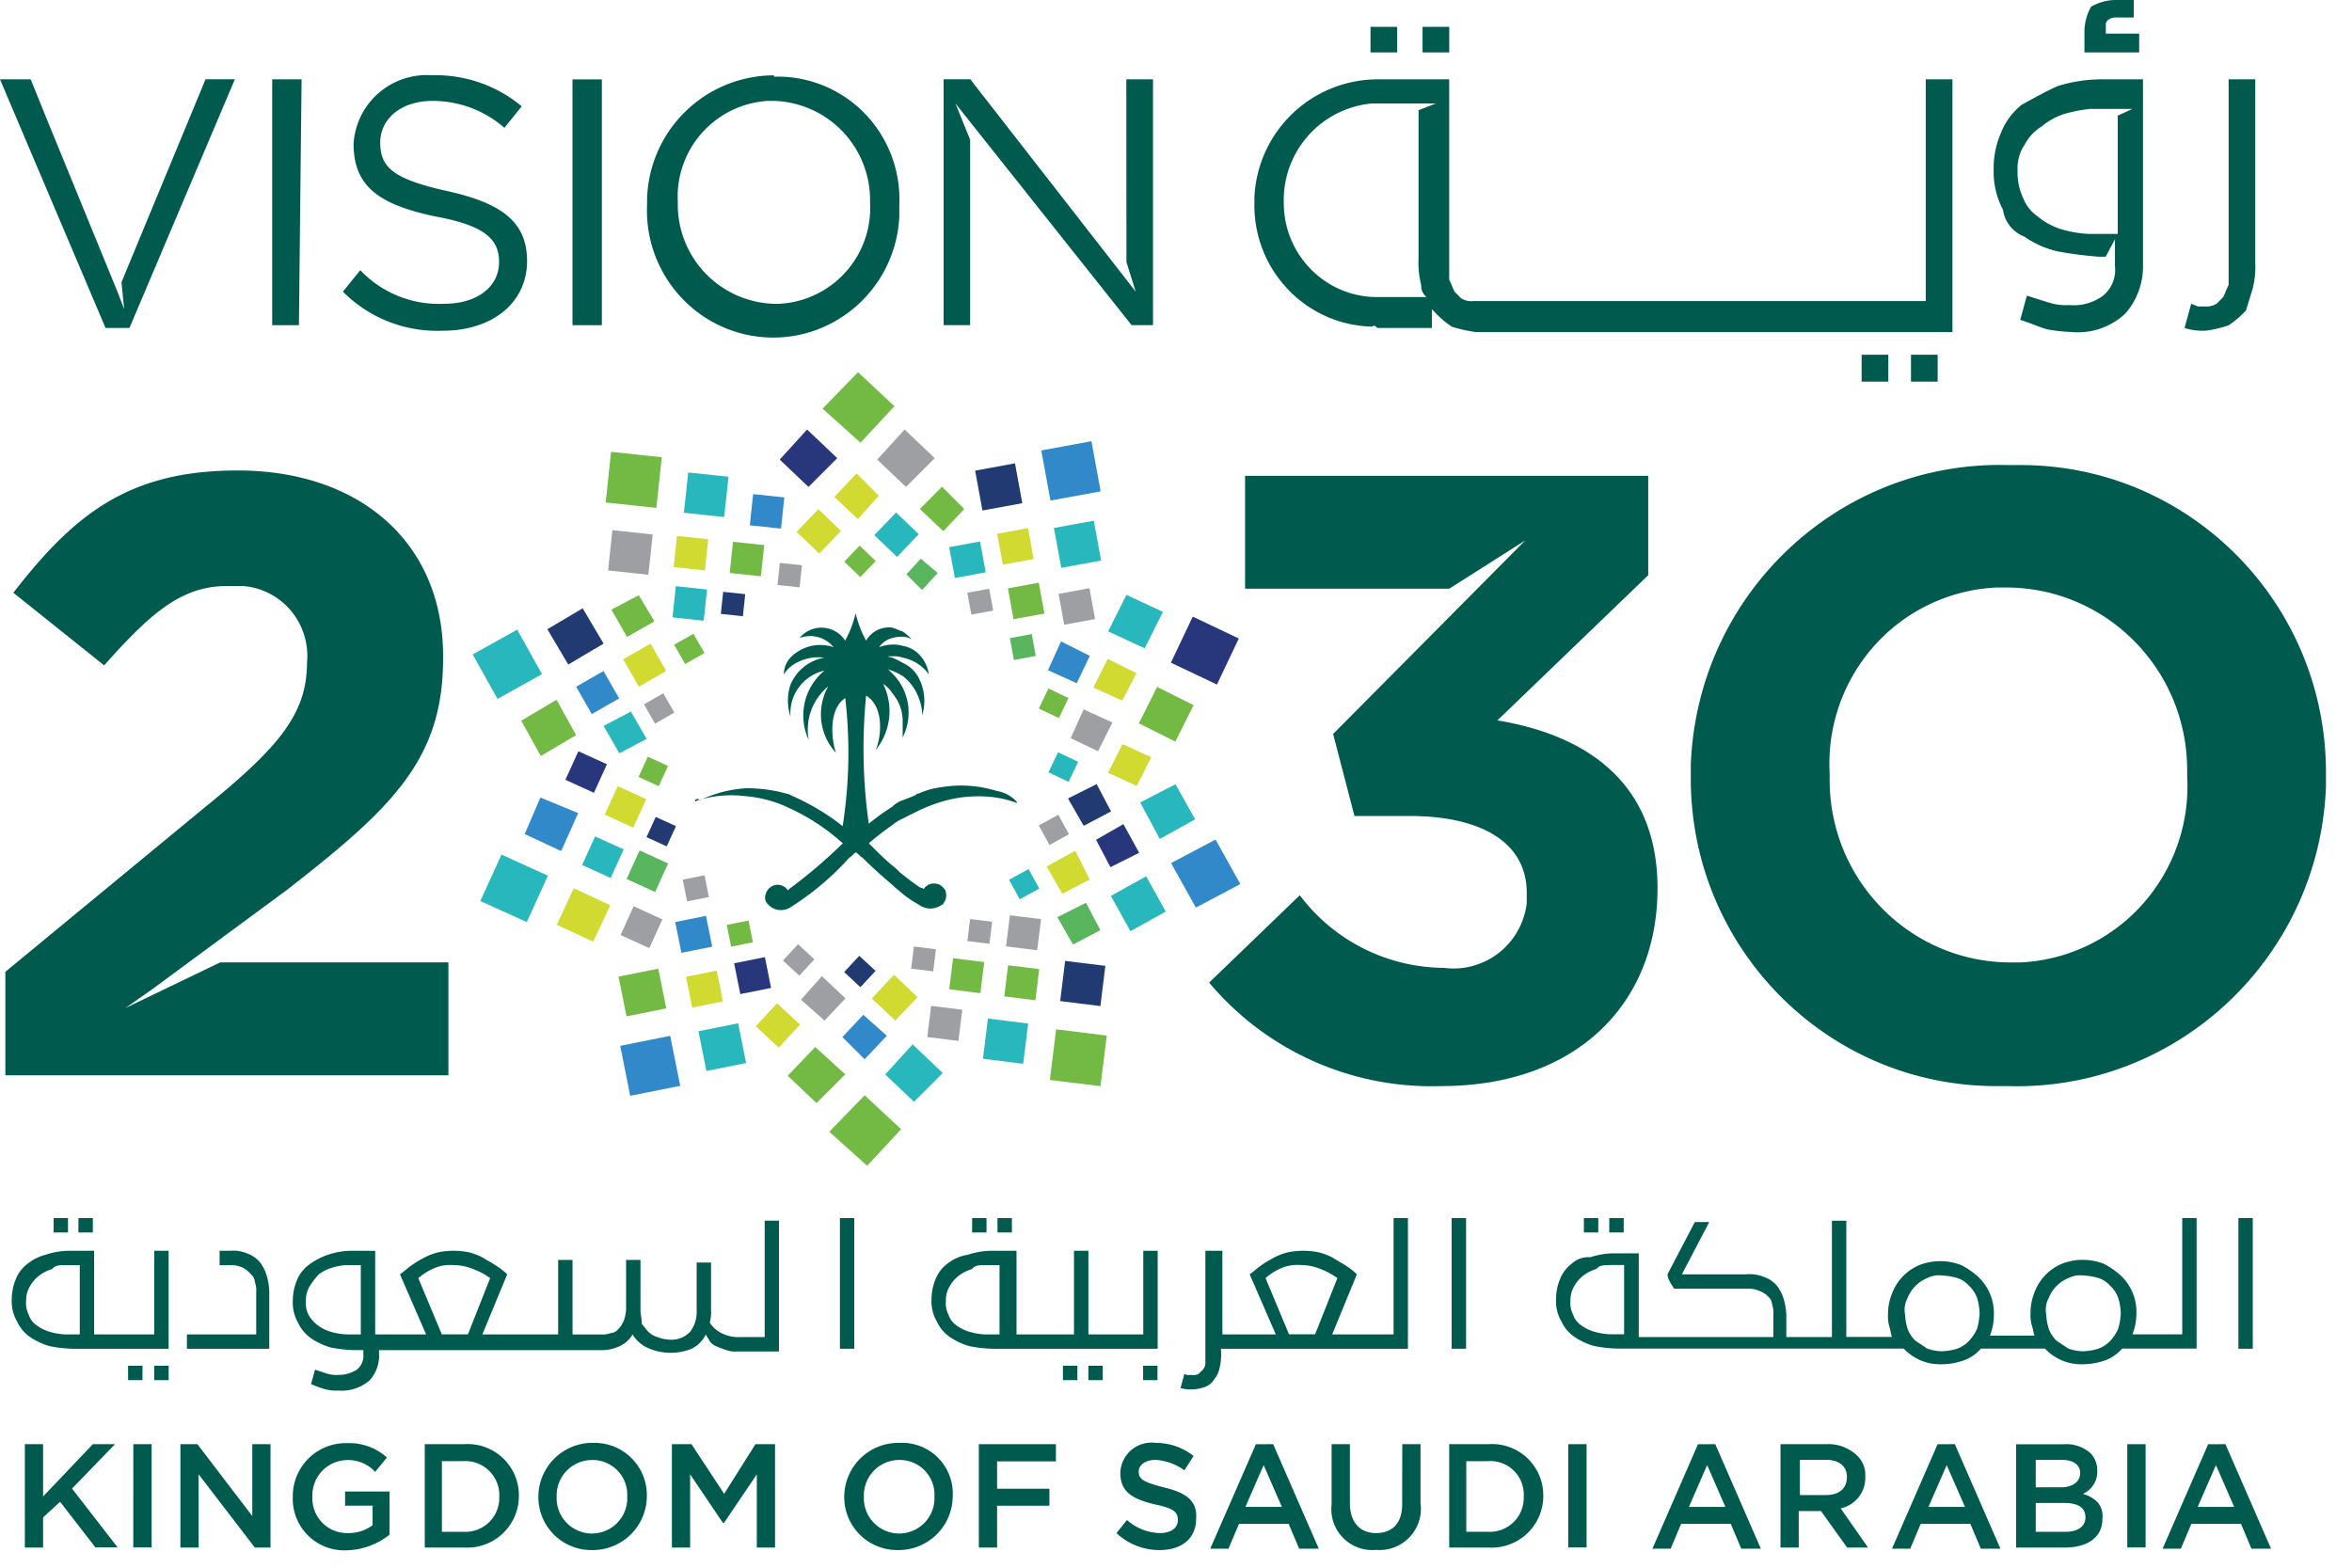 <svg xmlns="http://www.w3.org/2000/svg" width="57" height="38" viewBox="0 0 57 38"><g><g><g><path fill="#28377b" d="M18.896 11.14l.697.663.698-.697-.731-.695z"/></g><g><path fill="#9d9fa2" d="M21.259 11.14l.697.663.697-.697-.73-.695z"/></g><g><path fill="#d1da30" d="M20.22 12.046l.571.538.507-.57-.539-.539z"/></g><g><path fill="#73ba44" d="M22.292 12.337l.57.539.507-.539-.539-.539z"/></g><g><path fill="#d1da30" d="M19.307 12.892l.525-.549.55.526-.526.55z"/></g><g><path fill="#27b7bd" d="M21.19 12.971l.526-.549.55.527-.527.549z"/></g><g><path fill="#73ba44" d="M20.46 13.615l.373-.389.389.373-.373.389z"/></g><g><path fill="#59b65e" d="M21.966 13.922l.38.38.38-.412-.412-.348z"/></g><g><path fill="#3189c9" d="M25.235 10.918l1.216-.223.223 1.215-1.216.223z"/></g><g><path fill="#213a71" d="M23.809 12.374l-.177-.966.966-.177.177.966z"/></g><g><path fill="#27b7bd" d="M25.542 12.798l.966-.177.177.966-.966.177z"/></g><g><path fill="#d1da30" d="M24.166 12.939l.748-.138.137.748-.748.138z"/></g><g><path fill="#9d9fa2" d="M25.654 14.395l.748-.137.137.748-.748.137z"/></g><g><path fill="#27b7bd" d="M23.003 13.263l.748-.138.138.748-.748.138z"/></g><g><path fill="#73ba44" d="M24.426 14.261l.748-.137.137.748-.748.137z"/></g><g><path fill="#9d9fa2" d="M23.443 14.367l.53-.097.097.53-.53.097z"/></g><g><path fill="#59b65e" d="M24.475 15.467l.53-.097.096.53-.53.097z"/></g><g><path fill="#28377b" d="M28.376 16.063l.53-1.116 1.116.53-.53 1.116z"/></g><g><path fill="#27b7bd" d="M26.856 15.303l.885.412.442-.884-.885-.412z"/></g><g><path fill="#73ba44" d="M27.6 17.534l.884.442.442-.884-.884-.442z"/></g><g><path fill="#d1da30" d="M26.497 16.665l.698.317.348-.663-.697-.349z"/></g><g><path fill="#d1da30" d="M26.853 18.734l.697.317.349-.697-.697-.317z"/></g><g><path fill="#3189c9" d="M25.397 16.245l.697.316.317-.663-.697-.35z"/></g><g><path fill="#9d9fa2" d="M25.947 17.893l.663.317.349-.697-.697-.317z"/></g><g><path fill="#73ba44" d="M25.176 17.175l.232-.487.486.232-.232.486z"/></g><g><g><path fill="#27b7bd" d="M25.41 18.72l.232-.486.487.232-.232.486z"/></g><g><path fill="#3189c9" d="M28.982 21.999l1.078-.57-.602-1.078-1.078.57z"/></g></g><g><path fill="#27b7bd" d="M27.632 19.451l.476.885.855-.476-.475-.85z"/></g><g><path fill="#27b7bd" d="M26.921 21.716l.475.855.856-.475-.475-.855z"/></g><g><path fill="#28377b" d="M26.562 20.356l.349.664.697-.349-.383-.695z"/></g><g><path fill="#59b65e" d="M25.624 22.232l.38.663.663-.348-.348-.664z"/></g><g><path fill="#213a71" d="M25.883 19.355l.38.663.663-.349-.349-.663z"/></g><g><path fill="#d1da30" d="M25.365 21.003l.38.663.663-.348-.348-.697z"/></g><g><path fill="#9d9fa2" d="M25.175 20.009l.473-.259.258.472-.472.26z"/></g><g><path fill="#27b7bd" d="M24.454 21.325l.473-.259.259.473-.473.259z"/></g><g><path fill="#73ba44" d="M25.443 26.177l.152-1.227 1.227.152-.152 1.227z"/></g><g><path fill="#213a71" d="M25.693 24.266l.12-.974.975.12-.12.975z"/></g><g><path fill="#27b7bd" d="M24.796 25.786l-.975-.122.121-.974.975.12z"/></g><g><path fill="#73ba44" d="M24.338 24.153l.093-.755.755.093-.093.755z"/></g><g><path fill="#9d9fa2" d="M22.472 25.137l.094-.755.755.093-.094.756z"/></g><g><path fill="#9d9fa2" d="M24.381 22.94l.094-.754.754.093-.093.755z"/></g><g><path fill="#73ba44" d="M23.004 23.98l.094-.754.754.094-.093.755z"/></g><g><path fill="#9d9fa2" d="M23.444 22.812l.066-.535.535.066-.066.535z"/></g><g><path fill="#9d9fa2" d="M22.082 23.479l.066-.535.534.066-.066.535z"/></g><g><path fill="#73ba44" d="M20.097 27.433l.918.824.824-.885-.884-.823z"/></g><g><path fill="#73ba44" d="M19.935 9.906l.919.824.823-.884-.884-.824z"/></g><g><path fill="#27b7bd" d="M21.453 26.044l.697.663.697-.697-.73-.695z"/></g><g><path fill="#73ba44" d="M19.09 26.076l.698.663.697-.697-.729-.663z"/></g><g><path fill="#3189c9" d="M20.415 25.138l.539.538.538-.57-.57-.507z"/></g><g><path fill="#d1da30" d="M18.315 24.876l.517-.557.557.517-.517.557z"/></g><g><path fill="#d1da30" d="M21.127 24.2l.57.539.54-.57-.571-.54z"/></g><g><path fill="#9d9fa2" d="M19.412 24.232l.57.507.507-.539-.57-.538z"/></g><g><path fill="#213a71" d="M20.458 23.562l.366-.394.395.366-.367.395z"/></g><g><path fill="#9d9fa2" d="M18.975 23.283l.366-.395.395.366-.366.396z"/></g><g><path fill="#3189c9" d="M15.273 26.562l-.242-1.211 1.211-.243.243 1.212z"/></g><g><path fill="#27b7bd" d="M17.12 25.96l-.193-.963.962-.193.193.963z"/></g><g><path fill="#73ba44" d="M14.99 23.673l.963-.193.194.963-.964.193z"/></g><g><path fill="#d1da30" d="M16.625 23.677l.745-.15.15.746-.746.15z"/></g><g><path fill="#28377b" d="M17.791 23.35l.746-.15.15.747-.746.149z"/></g><g><path fill="#3189c9" d="M16.364 22.35l.746-.15.15.746-.746.15z"/></g><g><path fill="#73ba44" d="M17.613 22.419l.528-.106.105.528-.528.106z"/></g><g><path fill="#9d9fa2" d="M16.546 21.322l.528-.106.105.528-.528.106z"/></g><g><path fill="#27b7bd" d="M11.641 21.84l.512-1.125 1.125.511-.512 1.125z"/></g><g><path fill="#d1da30" d="M13.493 22.415l.884.412.412-.884-.884-.412z"/></g><g><path fill="#3189c9" d="M12.716 20.217l.884.412.412-.92-.916-.377z"/></g><g><path fill="#27b7bd" d="M14.107 20.967l.316-.692.692.315-.316.692z"/></g><g><path fill="#28377b" d="M13.702 18.902l.315-.692.692.315-.315.692z"/></g><g><path fill="#d1da30" d="M14.655 19.747l.316-.691.691.316-.316.691z"/></g><g><path fill="#27b7bd" d="M11.456 15.864l.602 1.078 1.077-.602-.602-1.078z"/></g><g><g><path fill="#9d9fa2" d="M15.039 22.665l.697.317.317-.697-.697-.317z"/></g><g><path fill="#59b65e" d="M15.185 21.306l.316-.692.691.316-.315.692z"/></g><g><path fill="#213a71" d="M15.668 20.292l.224-.49.49.224-.224.49z"/></g><g><path fill="#213a71" d="M13.265 15.252l.507.856.856-.507-.507-.856z"/></g><g><path fill="#73ba44" d="M14.817 14.777l.38.663.663-.38-.38-.632z"/></g><g><path fill="#73ba44" d="M15.475 18.832l.224-.49.49.224-.224.49z"/></g><g><path fill="#73ba44" d="M13.107 18.325l.855-.507-.475-.856-.855.507z"/></g><g><path fill="#3189c9" d="M13.962 16.646l.38.663.664-.38-.38-.663z"/></g><g><path fill="#27b7bd" d="M15.29 17.248l-.662.348.38.663.663-.348z"/></g><g><path fill="#d1da30" d="M15.102 15.98l.38.664.664-.38-.38-.663z"/></g><g><path fill="#9d9fa2" d="M15.607 17.072l.468-.267.267.468-.468.267z"/></g></g><g><g><path fill="#73ba44" d="M16.337 15.628l.468-.266.267.468-.468.266z"/></g><g><path fill="#73ba44" d="M14.678 12.18l.131-1.228 1.229.131-.131 1.228z"/></g><g><path fill="#9d9fa2" d="M14.737 13.828l.104-.977.977.105-.105.976z"/></g></g><g><g><path fill="#27b7bd" d="M17.55 12.533l-.976-.104.105-.977.976.104z"/></g><g><path fill="#d1da30" d="M16.327 13.746l.08-.756.757.08-.081.757z"/></g></g><g><path fill="#3189c9" d="M18.172 12.733l.08-.756.756.08-.08.756z"/></g><g><path fill="#27b7bd" d="M16.298 14.965l.08-.756.757.081-.081.756z"/></g><g><path fill="#73ba44" d="M17.684 13.888l.08-.756.757.081-.081.756z"/></g><g><path fill="#213a71" d="M17.469 14.88l.057-.535.535.057-.057.535z"/></g><g><path fill="#9d9fa2" d="M18.842 14.18l.057-.536.536.057-.057.536z"/></g><g><path fill="#005b4e" d="M24.159 19.174a2.888 2.888 0 0 0-1.33-.095c-.198.023-.39.076-.571.158-.032 0-.032 0-.063.032-.104.048-.21.09-.317.127a.69.69 0 0 0-.254.158 6.425 6.425 0 0 0-.57.412 13.1 13.1 0 0 1-.064-3.104c.476.285.349 1.105.222 1.33a1.492 1.492 0 0 0 .19-1.616.737.737 0 0 1 .22.222c.167.194.257.441.254.697v.38a1.335 1.335 0 0 0-.253-1.553l-.095-.095c.031 0 .063.032.095.032.087.036.172.078.253.127.17.131.302.306.38.507.059.14.091.29.095.442a1.21 1.21 0 0 0-.095-.92.806.806 0 0 0-.38-.348 1.869 1.869 0 0 0-.253-.126c-.032 0-.095-.032-.127-.032h.127a.617.617 0 0 1 .253.032c.136.027.265.08.38.158a.89.89 0 0 1 .254.253.86.86 0 0 0-.254-.507.723.723 0 0 0-.38-.19.788.788 0 0 0-.253-.031.937.937 0 0 0-.317.063.536.536 0 0 1 .317-.221.788.788 0 0 1 .253-.032.458.458 0 0 1 .221.064 1.378 1.378 0 0 0-.22-.19c-.096-.032-.16-.064-.254-.095a.64.64 0 0 0-.634.316l-.095-.19a2.787 2.787 0 0 1-.158-.475 2.788 2.788 0 0 1-.159.475l-.095.19a.683.683 0 0 0-1.105-.063.726.726 0 0 1 .824.221 1.007 1.007 0 0 0-1.046.254.602.602 0 0 0-.158.411.696.696 0 0 1 .158-.19c.235-.18.53-.259.824-.22a1.085 1.085 0 0 0-.824.662c-.08.248-.08.514 0 .76v-.03c-.022-.512.325-.965.824-1.078a1.408 1.408 0 0 0-.38 1.68 1.356 1.356 0 0 1 .475-1.3 1.374 1.374 0 0 0 .19 1.616c-.095-.221-.221-1.046.221-1.33a11.579 11.579 0 0 1-.063 3.104 5.52 5.52 0 0 0-1.141-.697c-.063-.032-.095-.032-.127-.064a3.542 3.542 0 0 0-1.077-.158 3.03 3.03 0 0 0-1.105.285c-.064-.032-.095-.032-.127 0v.032c.032 0 .063-.032.095-.032.358-.108.734-.14 1.105-.095.375.028.742.126 1.08.289.475.217.913.506 1.3.855-.407.4-.841.77-1.3 1.109l-.031.031a.301.301 0 0 0-.317-.127.313.313 0 0 0-.221.222.23.23 0 0 0 .063.253.426.426 0 0 0 .539.063 6.779 6.779 0 0 0 1.426-1.204c.063-.031.095-.095.158-.126.064.031.095.095.159.126.253.254.507.476.728.664.095.095.19.158.254.22.119.096.246.18.38.254a.473.473 0 0 0 .57 0 .031.031 0 0 0 .032-.032.306.306 0 0 0 .059-.25c0-.063-.032-.094-.095-.158a.24.24 0 0 0-.127-.063.301.301 0 0 0-.317.127c-.031-.032-.095-.032-.126-.064a5.968 5.968 0 0 1-.38-.285c-.096-.063-.159-.158-.254-.221-.19-.158-.38-.349-.57-.539.182-.157.372-.304.57-.442.077-.064.162-.117.253-.158l.38-.19c.185-.088.376-.162.571-.221a3.09 3.09 0 0 1 1.33-.095c.163.027.322.07.476.126 0 0 .032 0 0-.031a.81.81 0 0 0-.476-.256z"/></g><g><g/><g/><g/><g/><g/><g/><g/><g/><g><path fill="#005b4e" d="M23.56 29.526h.348v.348h-.349z"/></g><g><path fill="#005b4e" d="M25.76 33.105h.35v.349h-.35z"/></g><g><path fill="#005b4e" d="M1.584 30.666h.349v1.68h-.349a1.59 1.59 0 0 1-.38-.064.991.991 0 0 1-.317-.158.493.493 0 0 1-.19-.254.626.626 0 0 1-.063-.348.639.639 0 0 1 .095-.349.854.854 0 0 1 .22-.253.991.991 0 0 1 .318-.16c.064-.094.19-.094.317-.094zm-.919-.031a.865.865 0 0 0-.285.38 1.27 1.27 0 0 0-.095.475.97.97 0 0 0 .127.539c.07.153.179.284.317.38.145.098.306.173.475.221.188.038.379.06.57.063h2.313v-2.375h-.349v2.028H2.281v-2.028h-.57a1.842 1.842 0 0 0-.602.095 1.17 1.17 0 0 0-.444.222z"/></g><g><path fill="#005b4e" d="M27.703 33.105h.348v.349h-.348z"/></g><g><path fill="#005b4e" d="M26.376 33.105h.349v.349h-.349z"/></g><g><path fill="#005b4e" d="M35.18 29.526h.35v3.167h-.35z"/></g><g><path fill="#005b4e" d="M39.01 30.663h.35v1.679h-.35a1.59 1.59 0 0 1-.38-.064.991.991 0 0 1-.316-.158.493.493 0 0 1-.19-.253.626.626 0 0 1-.064-.349.639.639 0 0 1 .095-.348.854.854 0 0 1 .221-.254.99.99 0 0 1 .317-.158c.063-.092.19-.092.316-.092zm7.222.792a.874.874 0 0 1 .475-.476.626.626 0 0 1 .349-.063c.129.006.256.027.38.063.11.037.209.103.285.19.085.08.15.177.19.286.04.123.06.25.064.38a1.59 1.59 0 0 1-.064.38c-.048.104-.112.2-.19.285a.748.748 0 0 1-.285.19c-.123.04-.251.06-.38.064a1.139 1.139 0 0 1-.349-.064l-.285-.19a.748.748 0 0 1-.19-.285 1.347 1.347 0 0 1-.063-.348.604.604 0 0 1 .063-.409zm3.421 0a.873.873 0 0 1 .475-.476.626.626 0 0 1 .349-.063c.129.006.257.027.38.063.11.037.21.103.285.19.085.08.15.177.19.286.04.123.06.25.064.38a1.59 1.59 0 0 1-.064.38c-.048.104-.112.2-.19.285a.748.748 0 0 1-.285.19c-.123.04-.25.06-.38.064a1.139 1.139 0 0 1-.349-.064l-.285-.19a.748.748 0 0 1-.19-.285 1.346 1.346 0 0 1-.063-.348.604.604 0 0 1 .063-.409zM38.09 30.63a.865.865 0 0 0-.285.38c-.062.151-.094.312-.095.475a.97.97 0 0 0 .127.539c.07.153.179.284.317.38.145.099.306.173.475.221.188.039.379.06.57.064h6.938a1.205 1.205 0 0 0 .919.38c.183 0 .366-.033.538-.095a.965.965 0 0 0 .412-.285h1.553a1.206 1.206 0 0 0 .919.38c.183 0 .366-.033.538-.095a.965.965 0 0 0 .412-.285h1.806v-3.164h-.348v2.819H51.68c.062-.162.094-.334.095-.507a1.205 1.205 0 0 0-.38-.919 1.905 1.905 0 0 0-.412-.285 1.4 1.4 0 0 0-1.014 0 1.205 1.205 0 0 0-.665.697 1.313 1.313 0 0 0-.095.507.877.877 0 0 0 .031.285c.032.095.032.158.064.253h-1.078c.062-.161.095-.333.095-.506a1.205 1.205 0 0 0-.38-.919 1.905 1.905 0 0 0-.412-.285 1.4 1.4 0 0 0-1.014 0 1.205 1.205 0 0 0-.665.697 1.313 1.313 0 0 0-.095.507.877.877 0 0 0 .032.285c.031.095.031.158.063.253h-1.105V29.59h-.349v2.82h-1.105v-.54a1.59 1.59 0 0 0-.063-.38.991.991 0 0 0-.159-.317.724.724 0 0 0-.317-.22.94.94 0 0 0-.442-.064H40.76l.663-1.267h-.349l-.663 1.267a.45.45 0 0 0 .063.19c.032.064.064.095.095.159h1.806a.633.633 0 0 1 .286.063c.072.027.137.07.19.127.056.048.09.116.095.19a.617.617 0 0 1 .031.253v.539h-3.262V30.38h-.57a1.842 1.842 0 0 0-.603.095.59.59 0 0 0-.45.155z"/></g><g><path fill="#005b4e" d="M54.247 29.526h.348v3.167h-.348z"/></g><g><path fill="#005b4e" d="M39 29.526h.35v.348h-.35z"/></g><g><path fill="#005b4e" d="M38.385 29.526h.349v.348h-.349z"/></g><g><path fill="#005b4e" d="M30.67 30.98c.122-.106.26-.192.411-.253.141-.054.292-.075.442-.063.163 0 .325.033.476.095.146.055.285.129.412.221l-.54 1.363h-.633zm-1.458-.662v2.726a.242.242 0 0 1-.063.159l-.096.095a.237.237 0 0 1-.158.031H28.8a.116.116 0 0 1-.095-.031l-.095.348a.877.877 0 0 0 .285.032.937.937 0 0 0 .317-.064.426.426 0 0 0 .22-.19.597.597 0 0 0 .128-.285c.029-.124.04-.252.031-.38v-.065h4.53v-3.168h-.348v2.819h-1.488l.599-1.457a1.74 1.74 0 0 0-.286-.221c-.095-.063-.22-.127-.316-.19a1.547 1.547 0 0 0-.349-.127 1.933 1.933 0 0 0-.697 0c-.12.028-.238.07-.348.127-.11.056-.216.12-.317.19-.095.063-.19.158-.286.221l.634 1.458h-1.295v-2.028z"/></g><g><path fill="#005b4e" d="M1.901 29.526h.349v.348H1.9z"/></g><g><path fill="#005b4e" d="M3.738 33.105h.349v.349h-.349z"/></g><g><path fill="#005b4e" d="M1.3 29.526h.348v.348h-.349z"/></g><g><path fill="#005b4e" d="M3.104 33.105h.349v.349h-.349z"/></g><g><path fill="#005b4e" d="M4.53 32.346v.348h1.996V31.3a1.59 1.59 0 0 0-.063-.38.991.991 0 0 0-.158-.317.724.724 0 0 0-.317-.221.87.87 0 0 0-.412-.064h-.254v.349h.317a.746.746 0 0 1 .254.063.84.84 0 0 1 .19.159c.056.048.09.116.095.19a.617.617 0 0 1 .031.253v1.014z"/></g><g><path fill="#005b4e" d="M23.874 30.666h.349v1.68h-.349a1.59 1.59 0 0 1-.38-.064.991.991 0 0 1-.317-.158.493.493 0 0 1-.19-.254.626.626 0 0 1-.063-.348.639.639 0 0 1 .095-.349.854.854 0 0 1 .22-.253.991.991 0 0 1 .318-.159c.064-.095.19-.095.317-.095zm-.919-.031a.865.865 0 0 0-.285.38c-.062.15-.094.312-.095.475a.97.97 0 0 0 .127.539c.07.153.179.284.317.38.145.098.306.173.475.221.188.038.379.06.57.063h3.992v-2.375h-.349v2.028h-1.33v-2.028h-.349v2.028h-1.393v-2.028h-.57a1.842 1.842 0 0 0-.603.095c-.185.028-.36.105-.507.222z"/></g><g><path fill="#005b4e" d="M20.355 29.526h.348v3.167h-.348z"/></g><g><path fill="#005b4e" d="M24.174 29.526h.349v.348h-.349z"/></g><g><path fill="#005b4e" d="M10.138 30.982c.122-.107.261-.192.412-.253.14-.054.291-.076.442-.063.163 0 .324.033.475.095.147.054.285.128.412.22l-.539 1.363h-.633zm-1.394 1.363h-.349a1.59 1.59 0 0 1-.38-.064.991.991 0 0 1-.317-.158.854.854 0 0 1-.221-.253.626.626 0 0 1-.063-.349.639.639 0 0 1 .095-.349c.063-.102.137-.198.22-.285a.99.99 0 0 1 .318-.158c.112-.036.23-.058.348-.063h.349zm-.19-2.027a1.842 1.842 0 0 0-.603.095 1.678 1.678 0 0 0-.475.253.865.865 0 0 0-.285.38 1.27 1.27 0 0 0-.095.476.97.97 0 0 0 .127.538c.07.153.179.285.317.38.145.099.306.174.475.222.188.038.379.06.57.063h.221v.095a.432.432 0 0 1-.158.38.82.82 0 0 1-.442.127.787.787 0 0 1-.285-.032l-.286-.095-.097.349c.113.051.23.093.349.127.103.026.21.036.316.031.278.02.551-.07.76-.253a.892.892 0 0 0 .222-.663v-.064h5.386c.152.002.303-.03.442-.095a.693.693 0 0 0 .317-.285.843.843 0 0 0 .348.317 1.365 1.365 0 0 0 1.077.032.743.743 0 0 0 .349-.349c.032.063.063.095.095.158a.316.316 0 0 0 .158.127c.083.037.168.069.254.095a.617.617 0 0 0 .253.032h1.014v-3.17h-.346v2.82h-.57a.89.89 0 0 1-.476-.094.748.748 0 0 1-.285-.253.976.976 0 0 0 .031-.317v-1.142h-.348v1.204a.778.778 0 0 1-.159.475.623.623 0 0 1-.507.19.925.925 0 0 1-.285-.063.51.51 0 0 1-.22-.127c-.064-.063-.096-.127-.16-.19 0-.158-.031-.221-.031-.317V30.54h-.349v1.205a.925.925 0 0 1-.063.285.663.663 0 0 1-.127.19.274.274 0 0 1-.19.095.54.54 0 0 1-.22.032h-.698v-1.807h-.348v1.806H11.69l.602-1.458a1.74 1.74 0 0 0-.286-.22c-.095-.064-.22-.128-.316-.19a1.547 1.547 0 0 0-.349-.128 1.933 1.933 0 0 0-.697 0c-.12.028-.238.071-.349.127-.11.056-.215.12-.316.19-.095.064-.19.159-.286.221l.634 1.458H9.092v-2.027z"/></g></g><g><path fill="#005b4e" d="M2.788 35.006H2.25l-1.206 1.268v-1.268H.602v2.506h.442v-.73l.412-.38.856 1.106h.538l-1.105-1.426z"/></g><g><path fill="#005b4e" d="M3.231 35.006h.444v2.503H3.23z"/></g><g><path fill="#005b4e" d="M6.114 36.749l-1.33-1.743h-.412v2.506h.442v-1.775l1.362 1.775h.38v-2.506h-.442z"/></g><g><path fill="#005b4e" d="M8.395 36.496h.634v.475a.975.975 0 0 1-.602.19.84.84 0 0 1-.856-.884.853.853 0 0 1 .824-.885.884.884 0 0 1 .697.286l.285-.349a1.372 1.372 0 0 0-.982-.348 1.284 1.284 0 0 0-1.299 1.299 1.248 1.248 0 0 0 1.299 1.299 1.73 1.73 0 0 0 1.046-.38v-1.046H8.363v.348z"/></g><g><g/><g><path fill="#005b4e" d="M11.85 36.9a.824.824 0 0 1-.635.23h-.506v-1.712h.506a.824.824 0 0 1 .885.856.824.824 0 0 1-.25.626zm-.606-1.894h-.95v2.506h.95a1.253 1.253 0 0 0 1.331-1.268 1.242 1.242 0 0 0-1.33-1.238z"/></g></g><g><g/><g><path fill="#005b4e" d="M15.201 36.274a.856.856 0 1 1-1.71 0 .858.858 0 0 1 .855-.884.84.84 0 0 1 .855.884zm-.824-1.3a1.312 1.312 0 0 0-1.33 1.3 1.284 1.284 0 0 0 1.299 1.299 1.312 1.312 0 0 0 1.33-1.3 1.266 1.266 0 0 0-1.299-1.298z"/></g></g><g><path fill="#005b4e" d="M17.55 36.21l-.792-1.204h-.475v2.506h.442v-1.775l.792 1.173h.032l.792-1.173v1.775h.442v-2.506h-.475z"/></g><g><g/><g><path fill="#005b4e" d="M22.646 36.274a.856.856 0 1 1-1.71 0 .858.858 0 0 1 .855-.885.84.84 0 0 1 .855.885zm-.855-1.3a1.312 1.312 0 0 0-1.331 1.3 1.284 1.284 0 0 0 1.299 1.299 1.312 1.312 0 0 0 1.33-1.3 1.23 1.23 0 0 0-1.298-1.298z"/></g></g><g><path fill="#005b4e" d="M23.722 37.512h.442v-1.014h1.268v-.412h-1.268v-.663h1.426v-.417h-1.868z"/></g><g><path fill="#005b4e" d="M28.198 36.052c-.476-.127-.602-.19-.602-.38 0-.159.158-.285.412-.285.251.017.493.105.697.253l.22-.348a1.463 1.463 0 0 0-.918-.317.755.755 0 0 0-.856.728c0 .476.317.634.824.76.475.096.57.191.57.381s-.158.317-.442.317a1.253 1.253 0 0 1-.792-.317l-.253.317c.282.267.657.414 1.045.412.539 0 .885-.285.885-.76.033-.444-.252-.634-.79-.761z"/></g><g><g/><g><path fill="#005b4e" d="M30.182 36.527l.442-1.014.442 1.014zm.254-1.52L29.33 37.54h.442l.254-.602h1.205l.254.602h.475l-1.105-2.534z"/></g></g><g><path fill="#005b4e" d="M33.981 36.464c0 .475-.253.697-.634.697-.38 0-.633-.254-.633-.729v-1.426h-.443v1.458a.993.993 0 0 0 1.078 1.105 1.003 1.003 0 0 0 1.077-1.14v-1.423h-.442z"/></g><g><g/><g><path fill="#005b4e" d="M36.927 36.274a.824.824 0 0 1-.885.855h-.507v-1.71h.507a.81.81 0 0 1 .885.855zm-.856-1.268h-.95v2.506h.95a1.253 1.253 0 0 0 1.33-1.268 1.242 1.242 0 0 0-1.33-1.238z"/></g></g><g><path fill="#005b4e" d="M38.006 35.006h.444v2.503h-.444z"/></g><g><g/><g><path fill="#005b4e" d="M40.93 36.527l.442-1.014.442 1.014zm.22-1.52l-1.104 2.533h.442l.253-.602h1.204l.254.602h.475l-1.105-2.534z"/></g></g><g><g/><g><path fill="#005b4e" d="M44.253 36.24h-.633v-.855h.633c.317 0 .507.159.507.412 0 .285-.19.442-.507.442zm.951-.442a.653.653 0 0 0-.221-.538 1.013 1.013 0 0 0-.729-.254H43.15v2.506h.442v-.885h.539l.633.885h.507l-.663-.95a.755.755 0 0 0 .597-.764z"/></g></g><g><g/><g><path fill="#005b4e" d="M46.736 36.527l.442-1.014.442 1.014zm.221-1.52l-1.105 2.533h.442l.253-.602h1.204l.254.602h.475l-1.105-2.534z"/></g></g><g><g/><g/><g><path fill="#005b4e" d="M50.54 36.78c0 .222-.19.35-.475.35h-.729v-.698h.697c.349 0 .507.127.507.349zm-1.204-1.393h.634c.285 0 .442.126.442.316 0 .221-.19.349-.475.349h-.602zm1.141.823a.584.584 0 0 0 .349-.57.602.602 0 0 0-.159-.412.892.892 0 0 0-.663-.22H48.86v2.504h1.172c.57 0 .92-.253.92-.697.03-.32-.16-.51-.476-.605z"/></g></g><g><path fill="#005b4e" d="M51.554 35.006h.444v2.503h-.444z"/></g><g><g/><g><path fill="#005b4e" d="M53.26 36.527l.443-1.014.442 1.014zm.254-1.52L52.41 37.54h.442l.254-.602h1.204l.253.602h.475l-1.105-2.534z"/></g></g><g><path fill="#005b4e" d="M48.705 11.273h.324c4.079.032 7.363 3.384 7.34 7.494v.293c-.155 4.151-3.608 7.397-7.73 7.266h-.323c-4.079-.032-7.363-3.384-7.34-7.494v-.293c.155-4.15 3.607-7.396 7.728-7.265zm4.3 7.364c-.014-2.422-1.959-4.381-4.362-4.396h-.26a4.23 4.23 0 0 0-2.95 1.4 4.293 4.293 0 0 0-1.092 3.097v.195c.015 2.422 1.96 4.381 4.363 4.396h.26a4.23 4.23 0 0 0 2.95-1.4 4.293 4.293 0 0 0 1.092-3.097zM5.337 23.328h5.53v2.737H.13v-2.509l4.82-3.975c1.81-1.466 2.49-2.28 2.49-3.518a1.705 1.705 0 0 0-.389-1.259 1.68 1.68 0 0 0-1.164-.599h-.388c-1.1 0-1.844.652-2.975 1.923l-2.2-1.76c1.488-1.922 2.814-2.964 5.434-2.964 2.975 0 4.98 1.76 4.98 4.496v.066c0 2.443-1.229 3.616-3.783 5.604l-3.268 2.41-.647.454zm39.779-14.73h.647v.652h-.647zm1.196 0h.647v.652h-.647zM7.244 7.883h-.647v-5.96h.712zm5.53-1.562c0 1.043-.873 1.695-2.037 1.695A3.222 3.222 0 0 1 8.31 7.07l.421-.521c.53.557 1.273.854 2.038.814.808 0 1.326-.423 1.326-1.01 0-.521-.291-.88-1.553-1.108-1.39-.293-1.973-.75-1.973-1.76a1.775 1.775 0 0 1 1.876-1.662h.097a3.257 3.257 0 0 1 2.102.754l-.42.521a2.64 2.64 0 0 0-1.747-.652c-.744 0-1.262.424-1.262 1.01 0 .587.292.88 1.618 1.174 1.326.293 1.94.75 1.94 1.694zm5.983-4.463h.162a2.94 2.94 0 0 1 2.082.94c.541.582.827 1.359.794 2.156v.293a3.084 3.084 0 0 1-1.655 2.593 3.04 3.04 0 0 1-3.056-.147 3.09 3.09 0 0 1-1.402-2.74v-.13a3.083 3.083 0 0 1 3.072-2.997zm2.329 2.998a2.405 2.405 0 0 0-2.332-2.411h-.13a2.326 2.326 0 0 0-2.198 2.443v.066a2.405 2.405 0 0 0 2.332 2.41h.13a2.326 2.326 0 0 0 2.198-2.443zm-7.212-2.932h.712v5.959h-.712zM2.558 7.95L0 1.923h.744l.356.881L2.846 7.07l.163.424-.065-.652 2.037-4.92h.711L3.137 7.95zm24.738-6.027h.647v5.959h-.518l-4.27-5.374.356.88v4.494h-.643v-5.96h.647l4.01 5.149-.226-.717zm6.564-.652h-.646V.65h.646zm15.2 4.464a.816.816 0 0 1-.518-.652 1.94 1.94 0 0 1-.226-.945 2.12 2.12 0 0 1 .162-.88c.104-.283.283-.531.517-.718.292-.161.583-.324.874-.454a3.62 3.62 0 0 1 1.035-.163h1.031v4.495c.01.43-.14.848-.42 1.173a1.67 1.67 0 0 1-1.326.455 3.538 3.538 0 0 1-.583-.065c-.226-.065-.421-.162-.647-.227l.162-.587.518.163c.167.054.342.076.517.065.288.026.576-.055.809-.227a.804.804 0 0 0 .29-.717v-.652l-.225.424h-.161a9.343 9.343 0 0 1-1.003-.13 2.277 2.277 0 0 1-.809-.36zm-.003-2.216c-.117.184-.174.4-.162.619-.007.225.038.448.131.653.07.184.195.343.356.455.153.128.329.228.518.293.23.075.47.119.711.13h.712V2.803l.356-.163h-1.033a3.79 3.79 0 0 0-.647.13 1.637 1.637 0 0 0-.518.294c-.179.11-.325.267-.42.455zM35.122 1.27h-.647V.65h.647zm18.337 6.745c-.175.01-.35-.012-.517-.065l.161-.587.162.065h.162a.478.478 0 0 0 .291-.065l.162-.163c.064-.13.064-.163.13-.293V1.923h.646v4.43c.01.22-.011.439-.065.652l-.161.521a2.23 2.23 0 0 1-.42.359 2.722 2.722 0 0 1-.55.13zM51.842 1.27h-1.326V.75c.004-.207.06-.408.161-.587.178-.103.378-.16.583-.163h.451v.424h-.451c-.097 0-.226.065-.226.163v.227h.809zM33.378 7.95c-.064-.065-.064-.065-.13-.033C31.643 7.878 30.37 6.54 30.4 4.92v-.13a2.995 2.995 0 0 1 2.975-2.867h1.746v4.854c.065.13.065.163.13.293l.161.163c.088.052.19.075.291.065H46.67V1.923h.647V8.05H35.769a3.737 3.737 0 0 1-.582-.13 2.23 2.23 0 0 1-.42-.36l-.066-.064v.454h-1.326zm-2.266-3.03c0 1.247.994 2.263 2.23 2.281h1.23a.355.355 0 0 1-.13-.293 2.233 2.233 0 0 1-.064-.652V2.671l.42-.163h-1.55a2.351 2.351 0 0 0-2.136 2.412zm9.057 16.616c0 2.804-1.973 4.79-5.239 4.79a7.038 7.038 0 0 1-5.627-2.508L31.5 21.7a4.4 4.4 0 0 0 3.493 1.76c.472.063.95-.067 1.327-.36A1.8 1.8 0 0 0 37 21.895v-.261c-.003-1.173-1.038-1.855-2.848-1.855h-1.327l-.517-1.988 4.657-4.692-1.843 1.171h-4.948v-2.737h9.77v2.41l-3.655 3.519c1.974.326 3.881 1.369 3.881 4.073z"/></g></g></g></svg>